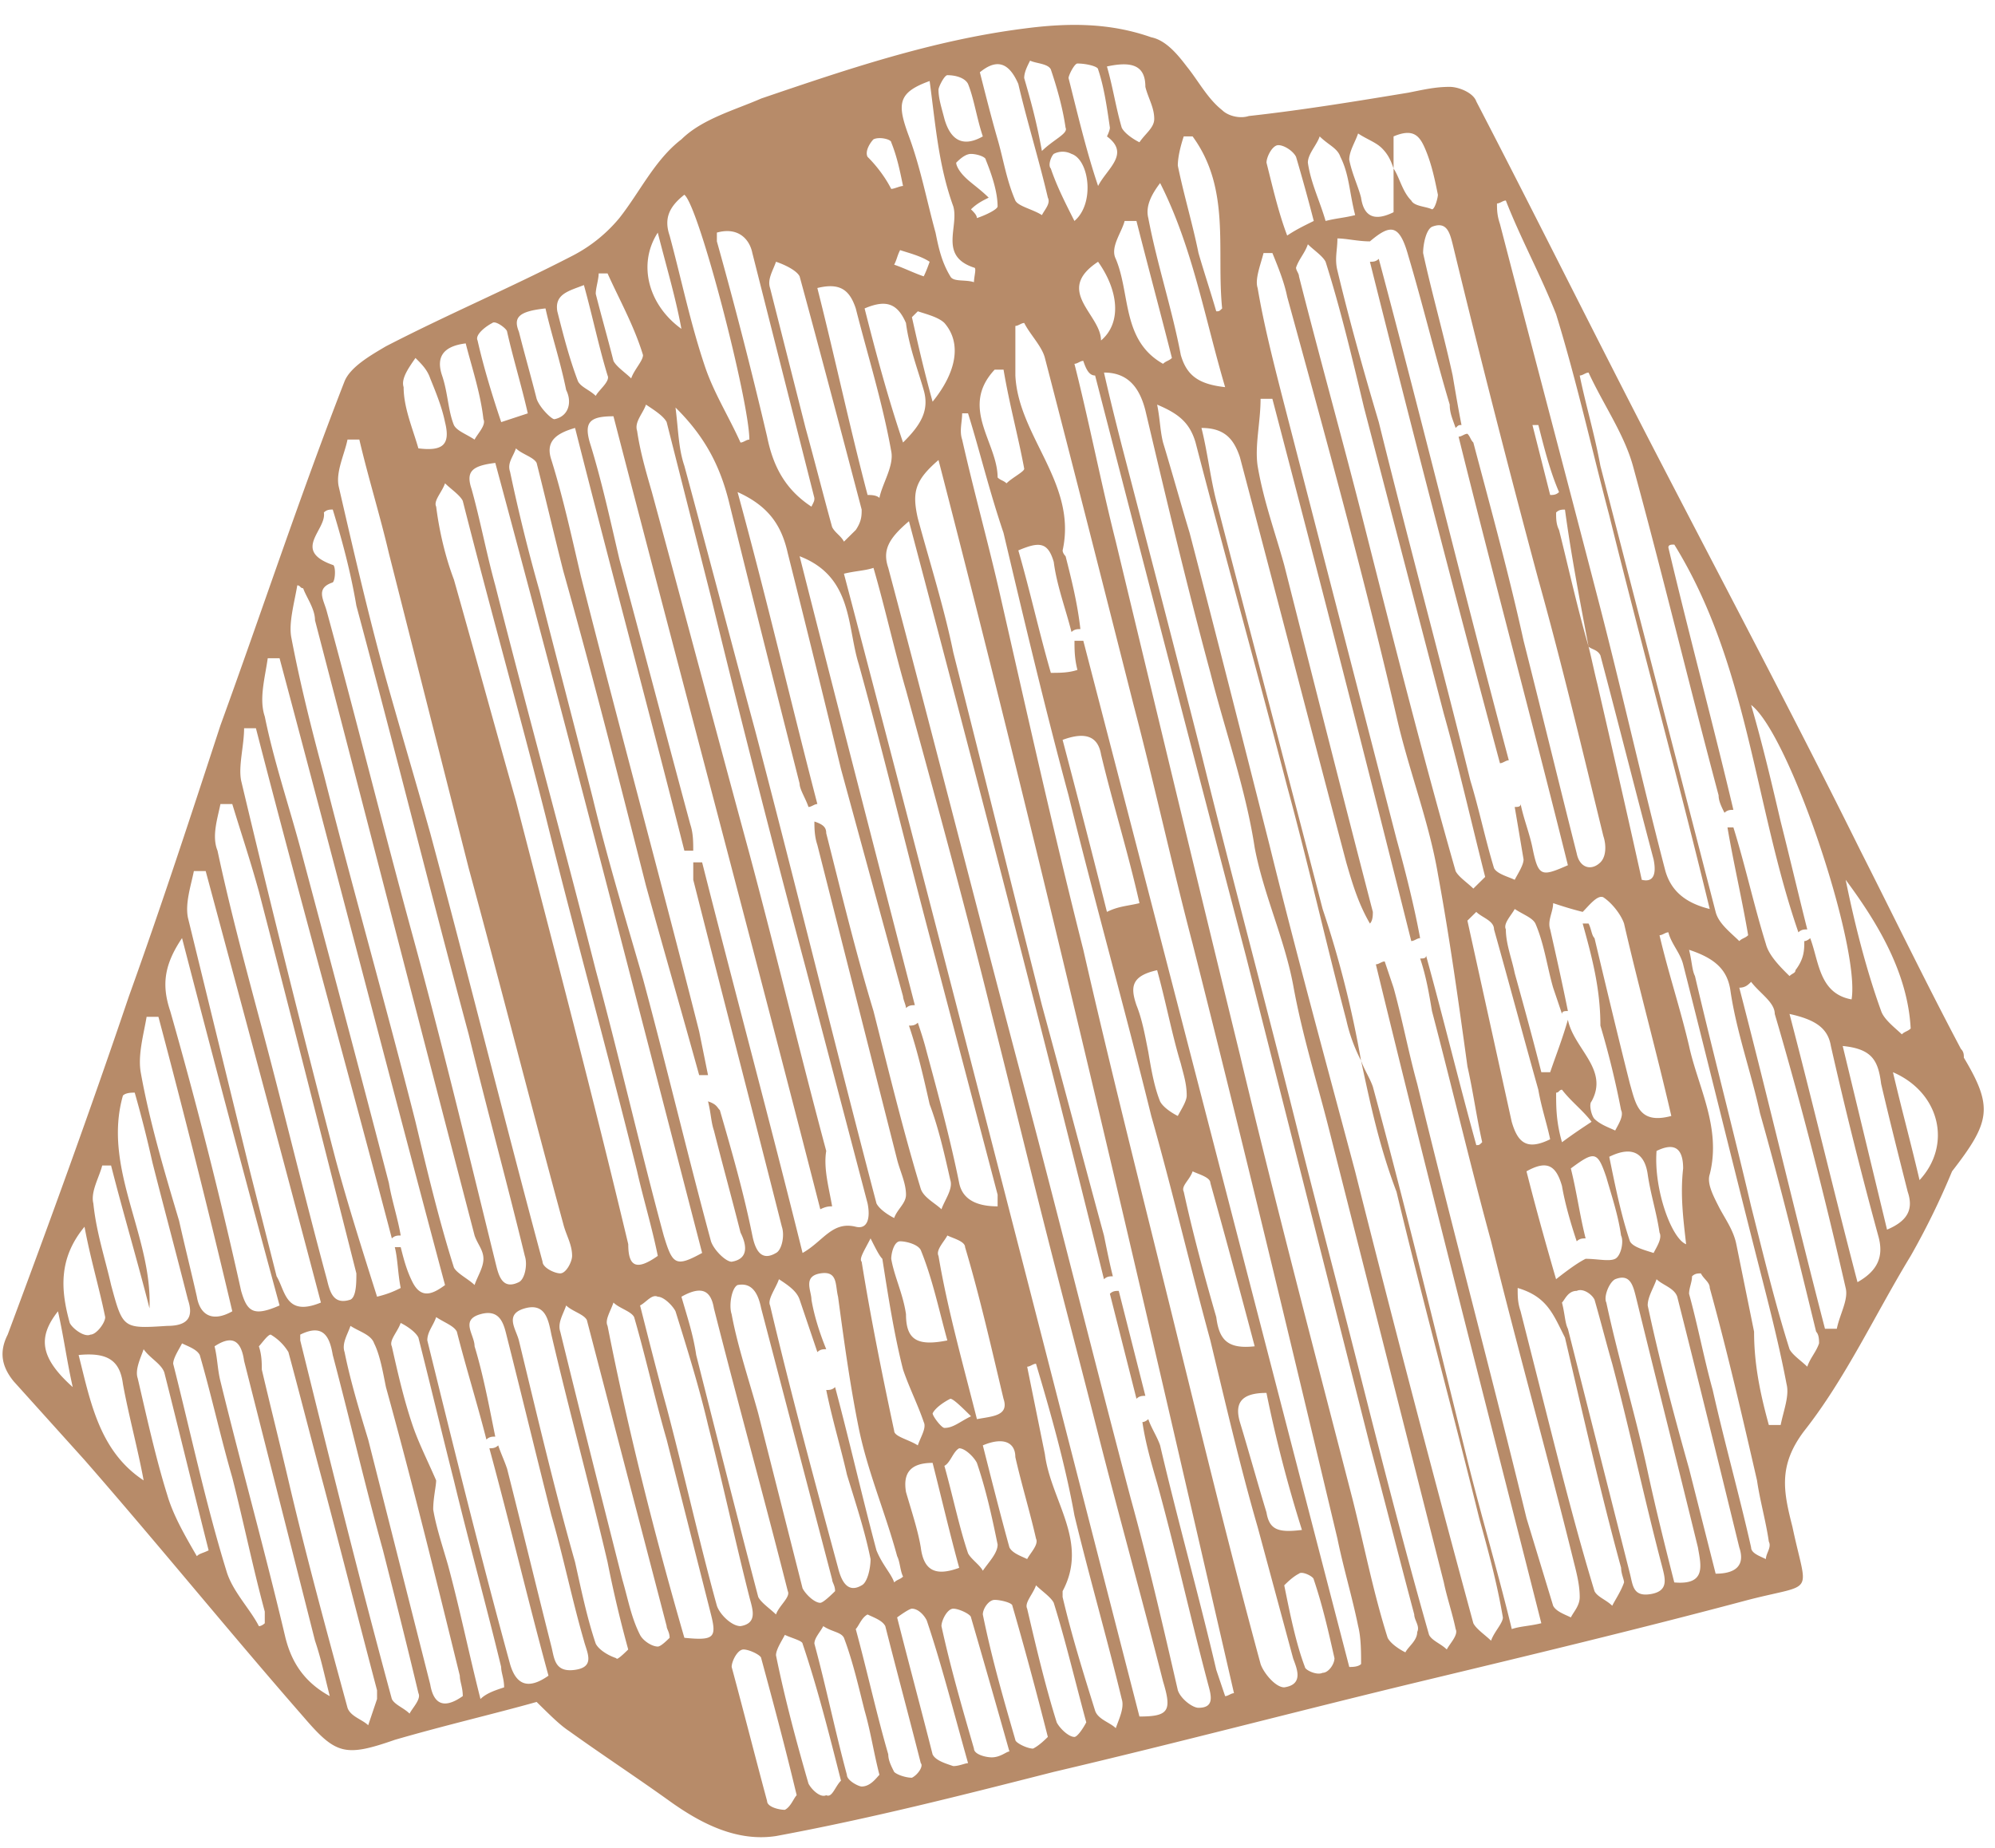<svg xmlns="http://www.w3.org/2000/svg" width="68" height="63" viewBox="0 0 68 63"><g><g><path fill="#b78b69" d="M18.291 58.016c-1.41.398-3.122.795-4.834 1.292-1.712.597-2.015.497-3.123-.795-2.518-2.881-4.935-5.863-7.453-8.745L.464 47.085c-.403-.497-.504-.994-.202-1.59 1.41-3.777 2.82-7.652 4.13-11.528 1.108-3.081 2.115-6.162 3.122-9.242 1.41-3.876 2.72-7.852 4.23-11.727.202-.497.907-.895 1.41-1.193 2.116-1.093 4.23-1.987 6.346-3.08a5.116 5.116 0 0 0 1.611-1.292c.706-.895 1.209-1.988 2.116-2.683.705-.696 1.813-.995 2.719-1.392 2.92-.994 5.842-1.988 8.964-2.385 1.51-.199 2.92-.199 4.33.298.504.1.907.596 1.21.994.402.497.705 1.093 1.208 1.49.202.2.605.299.907.2 1.813-.2 3.626-.497 5.439-.796.503-.099.906-.198 1.41-.198.302 0 .805.198.906.497 2.115 4.074 4.13 8.148 6.245 12.223 2.316 4.472 4.633 8.845 6.849 13.317 1.108 2.186 2.215 4.472 3.424 6.757.1.1.1.2.1.298 1.008 1.69.907 2.187-.402 3.876a25.651 25.651 0 0 1-1.41 2.883c-1.209 1.987-2.216 4.173-3.626 5.962-.907 1.193-.705 2.087-.403 3.28.504 2.385.806 1.888-1.51 2.484-3.727.994-7.454 1.888-11.18 2.783-4.13.994-8.26 2.087-12.49 3.08-3.122.795-6.244 1.59-9.467 2.187-1.31.199-2.518-.397-3.626-1.192-1.108-.796-2.317-1.59-3.425-2.386-.302-.199-.604-.497-1.108-.994zm35.856-35.975c-.302-1.59-.604-3.18-.805-4.67-.101 0-.202 0-.302.1 0 .198 0 .397.1.595.302 1.193.604 2.584 1.007 3.975.101.398.202.895.303 1.292.503 2.187 1.007 4.373 1.51 6.658.403.1.504-.198.403-.695-.604-2.286-1.208-4.67-1.813-6.956-.1-.2-.302-.2-.403-.299zM47.5 5.743c-.1-.298-.202-.497-.403-.696-.201-.198-.504-.297-.806-.497-.1.299-.302.597-.302.895.1.497.302.895.403 1.292.1.696.504.795 1.108.497v-1.49c.201.297.302.794.604 1.092.101.2.504.2.705.299.1 0 .202-.398.202-.497-.101-.497-.202-.994-.403-1.49-.202-.498-.403-.796-1.108-.498v1.093zm-1.108 30.41c.1.298.302.597.403.894 1.108 4.075 2.115 8.249 3.122 12.323.504 2.087 1.108 4.075 1.612 6.162.302-.1.604-.1 1.007-.199-1.914-7.552-3.827-15.006-5.64-22.46.1 0 .201-.099.302-.099l.302.895c.302 1.093.504 2.186.806 3.279 1.208 4.969 2.518 9.84 3.726 14.808l.907 2.981c.1.198.403.298.604.398.1-.2.302-.398.302-.696 0-.398-.1-.795-.201-1.193-.907-3.677-1.914-7.254-2.82-10.932-.705-2.583-1.31-5.167-2.015-7.85-.1-.597-.201-1.193-.403-1.79.101 0 .202 0 .202-.099.604 2.187 1.108 4.274 1.712 6.46.1 0 .1 0 .201-.1-.201-.894-.302-1.689-.503-2.583-.302-2.187-.604-4.373-1.007-6.559-.303-1.789-1.007-3.578-1.41-5.366-1.108-4.77-2.418-9.541-3.727-14.311-.1-.497-.302-.994-.504-1.49h-.302c-.1.397-.302.894-.201 1.192.201 1.192.503 2.385.806 3.577L47.6 28.6c.302 1.094.604 2.286.805 3.38-.1 0-.201.099-.302.099a1664.653 1664.653 0 0 0-4.734-18.485h-.402c0 .796-.202 1.59-.101 2.286.201 1.193.604 2.285.906 3.379 1.007 3.975 2.015 7.95 3.022 11.826 0 .1 0 .298-.1.397-.404-.695-.605-1.391-.807-2.086-1.208-4.572-2.417-9.243-3.625-13.814-.202-.597-.504-.994-1.31-.994.202.795.302 1.69.504 2.485 1.208 4.67 2.417 9.242 3.626 13.913a35.31 35.31 0 0 1 1.309 5.167 5.7 5.7 0 0 1-.504-1.391c-.705-2.683-1.309-5.366-2.014-7.95-1.007-3.876-2.115-7.851-3.122-11.727-.202-.696-.605-.994-1.31-1.292.101.497.101.894.202 1.292.302.994.604 2.087.906 3.08.907 3.479 1.813 7.057 2.72 10.634.906 3.677 1.913 7.354 2.92 11.13a865.228 865.228 0 0 0 4.03 15.404c.1.2.402.398.604.596.1-.297.403-.596.403-.794-.202-1.193-.504-2.286-.806-3.38-.907-3.676-1.914-7.353-2.82-11.13-.605-1.59-.907-3.08-1.209-4.472zm-18.029 4.97c-.1 0-.201 0-.403.099-2.316-9.044-4.733-18.087-7.05-27.032-.806 0-1.007.2-.806.895.403 1.292.705 2.683 1.007 3.975.806 2.981 1.612 6.062 2.418 9.043.1.299.1.597.1.895h-.302c-1.208-4.77-2.518-9.64-3.726-14.41-.705.2-1.008.497-.806 1.093.403 1.292.705 2.683 1.007 3.975 1.31 5.168 2.72 10.335 4.029 15.503l.302 1.49h-.302c-.604-2.185-1.209-4.272-1.813-6.458-.907-3.578-1.813-7.156-2.82-10.733-.302-1.193-.605-2.485-.907-3.678-.1-.198-.503-.298-.705-.496-.1.298-.302.496-.201.795a60.155 60.155 0 0 0 1.007 4.074c.604 2.385 1.209 4.67 1.813 7.056.504 2.087 1.108 4.075 1.712 6.161.806 2.982 1.51 5.963 2.317 8.944.1.299.503.696.705.696.604-.099.503-.596.302-.993-.302-1.193-.604-2.286-.907-3.479-.1-.298-.1-.596-.201-.994.302.1.302.2.403.299.403 1.39.806 2.783 1.108 4.273.1.497.302.894.806.596.2-.1.302-.596.2-.894-1.006-3.975-2.013-7.851-3.02-11.827v-.595h.302c1.107 4.372 2.316 8.844 3.424 13.316.705-.398 1.007-1.093 1.813-.894.403.099.504-.298.403-.795l-2.115-8.05a578.919 578.919 0 0 1-3.223-12.621l-1.511-5.963c-.1-.199-.403-.397-.705-.596-.1.298-.403.596-.302.894.1.696.302 1.392.503 2.087 1.108 4.075 2.216 8.249 3.324 12.323.907 3.38 1.712 6.758 2.619 10.137-.1.596.1 1.292.201 1.888zm2.619-23.355c-.705.596-.907.994-.705 1.59 1.611 6.062 3.122 12.025 4.734 18.087 1.208 4.572 2.316 9.043 3.525 13.615.604 2.186 1.108 4.372 1.611 6.559.101.298.504.597.705.597.605 0 .403-.498.303-.895-.605-2.286-1.108-4.572-1.713-6.758-.201-.695-.402-1.391-.503-2.087.1 0 .201-.1.201-.1.1.3.302.597.403.895.604 2.584 1.31 5.069 1.914 7.652l.302.895c.1 0 .201-.1.302-.1-3.223-14.012-6.446-28.024-10.072-42.037-.806.696-.906 1.093-.705 1.988.403 1.49.907 3.08 1.209 4.571 1.007 3.975 2.014 8.05 3.021 12.025.705 2.584 1.41 5.267 2.115 7.851.101.497.202.994.303 1.391-.101 0-.202 0-.303.1-2.115-8.547-4.33-17.094-6.647-25.84zm3.022 23.354v-.397l-2.116-8.05c-.906-3.379-1.712-6.758-2.618-10.037-.403-1.292-.202-2.982-2.015-3.677 1.31 5.167 2.62 10.235 3.928 15.304-.1 0-.201 0-.302.1 0-.1-.1-.298-.1-.398l-2.116-7.752a799.736 799.736 0 0 0-1.813-7.354c-.201-.894-.604-1.59-1.712-2.087 1.007 3.678 1.813 7.155 2.72 10.634-.101 0-.202.1-.303.1-.1-.3-.302-.597-.302-.796-.805-3.18-1.611-6.36-2.417-9.64-.302-1.192-.806-2.186-1.813-3.18.1.795.1 1.392.302 1.988.806 2.981 1.612 6.062 2.418 9.043 1.41 5.367 2.719 10.733 4.13 16.1.1.199.402.397.603.497.101-.298.403-.497.403-.795 0-.398-.201-.796-.302-1.193l-2.72-10.733c-.1-.298-.1-.596-.1-.795.302.1.403.199.403.398.503 1.987 1.007 4.074 1.611 6.062.504 1.987 1.008 4.074 1.612 6.062.1.298.503.497.705.696.1-.299.403-.696.302-.994-.201-.894-.403-1.789-.705-2.584-.202-.894-.403-1.789-.705-2.683.1 0 .201 0 .302-.1.1.298.201.597.302.994.403 1.49.806 2.981 1.108 4.472.1.497.504.795 1.31.795zm19.438-11.628c-1.208-4.869-2.518-9.738-3.726-14.608.1 0 .201-.099.302-.099.1.099.1.198.201.298.605 2.285 1.209 4.471 1.713 6.758.604 2.385 1.208 4.87 1.812 7.254.101.497.504.597.806.299.202-.2.202-.597.101-.895-.705-2.882-1.41-5.863-2.216-8.745a475.446 475.446 0 0 1-2.92-11.43c-.101-.397-.202-.794-.706-.595-.201.1-.302.596-.302.895.302 1.39.705 2.782 1.007 4.173.101.596.202 1.193.302 1.69-.1 0-.1 0-.201.099-.1-.298-.201-.497-.201-.795-.504-1.69-.907-3.379-1.41-5.069-.303-1.093-.605-1.093-1.31-.496-.403 0-.806-.1-1.108-.1 0 .398-.1.696 0 1.093.403 1.69.907 3.479 1.41 5.168 1.008 4.075 2.115 8.15 3.123 12.224.302.993.503 1.987.805 2.98.101.2.504.299.705.398.101-.198.302-.497.302-.695-.1-.596-.2-1.193-.302-1.788.101 0 .202 0 .202-.1.1.497.302.994.403 1.49.201.994.302.994 1.208.596zM37.63 12.7c.202.894.403 1.69.605 2.485.906 3.477 1.813 6.956 2.72 10.533 1.107 4.473 2.316 8.944 3.424 13.416.604 2.386 1.208 4.671 1.813 7.056.805 3.18 1.611 6.361 2.518 9.54.1.2.402.3.604.498.1-.199.403-.497.302-.696-.1-.497-.302-1.093-.403-1.59l-3.928-15.503c-.403-1.59-.906-3.18-1.209-4.87-.302-1.59-1.007-3.08-1.309-4.67-.302-1.988-1.007-3.976-1.51-5.963-.806-2.982-1.512-5.963-2.216-8.944-.202-.795-.605-1.292-1.41-1.292zm-1.007 9.143h.302c3.022 11.627 6.044 23.354 9.065 34.981.1 0 .302 0 .403-.1 0-.397 0-.894-.1-1.292-.202-.993-.504-1.987-.706-2.98-1.611-6.759-3.223-13.516-4.935-20.274-.705-2.684-1.31-5.466-2.014-8.149-1.008-3.975-2.015-7.95-3.022-11.826-.1-.398-.504-.795-.705-1.193-.1 0-.201.1-.302.1v1.69c.1 2.086 2.115 3.676 1.611 5.962 0 .1.101.199.101.199.201.795.403 1.59.504 2.484-.101 0-.202 0-.303.1-.2-.796-.503-1.59-.604-2.386-.201-.695-.503-.695-1.208-.397.402 1.391.705 2.782 1.108 4.174.302 0 .604 0 .906-.1-.1-.397-.1-.695-.1-.993zM13.658 42.116c-.1 0-.201 0-.302.099-1.51-5.764-3.122-11.528-4.633-17.391H8.32c0 .596-.201 1.292-.1 1.789a604.78 604.78 0 0 0 3.222 12.919c.403 1.49.907 3.08 1.41 4.67.403-.099.605-.198.806-.297-.1-.497-.1-.994-.201-1.391h.201c.1.397.202.795.403 1.192.302.596.705.397 1.108.1-1.914-7.156-3.727-14.212-5.64-21.367h-.403c-.1.696-.302 1.391-.1 1.988.301 1.49.805 2.98 1.208 4.472 1.007 3.776 2.014 7.552 3.021 11.428.101.596.302 1.193.403 1.79zm25.18 16.397c1.007 0 1.108-.198.806-1.192-.705-2.783-1.511-5.665-2.216-8.448-.604-2.385-1.209-4.67-1.813-7.055-.604-2.385-1.209-4.87-1.813-7.255-.906-3.677-1.914-7.354-2.92-11.03-.404-1.392-.706-2.784-1.109-4.175-.302.1-.604.1-1.007.199 3.425 13.018 6.748 26.037 10.072 38.956zM61.5 32.08c.1 0 .201-.1.201-.1.302.795.302 1.888 1.41 2.088.303-1.79-2.115-9.044-3.424-10.038.403 1.391.705 2.683 1.007 3.975.302 1.192.605 2.484.907 3.677-.101 0-.202 0-.302.1-1.511-4.373-1.713-9.143-4.23-13.218-.102 0-.202 0-.202.1.705 2.98 1.51 5.962 2.216 8.943-.101 0-.202 0-.303.1-.1-.198-.201-.398-.201-.596-1.007-3.777-1.914-7.554-2.92-11.23-.303-1.093-1.008-2.087-1.512-3.18-.1 0-.201.1-.302.1.202.993.504 1.987.705 3.08l3.928 15.205c.101.397.504.696.806.994.1-.1.202-.1.302-.2-.201-1.192-.503-2.483-.705-3.676h.202c.403 1.291.705 2.683 1.108 3.975.1.397.503.795.805 1.093.101-.099.202-.099.202-.199.302-.397.302-.695.302-.993zM32.996 14.09h-.201c0 .298-.1.596 0 .894.403 1.79.906 3.578 1.31 5.367.906 3.975 1.812 8.05 2.82 12.025.906 3.975 1.913 7.95 2.92 12.025 1.007 4.074 2.015 8.248 3.123 12.323.1.298.503.795.805.795.705-.1.403-.696.302-.994l-1.208-4.472c-.604-2.087-1.108-4.273-1.612-6.36-.705-2.584-1.309-5.168-2.014-7.653-.907-3.677-1.914-7.254-2.82-10.931-.806-2.982-1.511-5.963-2.216-8.945-.504-1.49-.806-2.782-1.209-4.074zm3.928-1.789c-.1 0-.201.1-.302.1.504 1.987.907 4.074 1.41 6.062 1.41 5.863 2.82 11.727 4.23 17.49 1.21 5.069 2.518 10.038 3.828 15.106.403 1.59.705 3.18 1.208 4.77.101.2.403.398.605.497.1-.199.403-.398.403-.695.1-.2-.101-.398-.101-.597-.504-1.888-1.007-3.876-1.51-5.764l-4.231-16.696A5538.68 5538.68 0 0 1 37.327 12.8c-.201 0-.302-.199-.403-.497zm-24.676 2.683h-.403c-.1.497-.403 1.094-.302 1.59.504 2.187 1.007 4.374 1.612 6.56.503 1.788 1.007 3.478 1.51 5.267 1.31 4.87 2.518 9.739 3.828 14.608 0 .199.403.398.604.398.201 0 .403-.398.403-.596 0-.398-.202-.696-.302-1.094-1.108-4.074-2.115-8.049-3.223-12.124l-2.72-10.733c-.302-1.292-.705-2.584-1.007-3.876zm4.633.796c-.806.099-1.007.298-.806.894.303 1.093.504 2.186.806 3.28 1.108 4.372 2.317 8.745 3.425 13.117.805 2.981 1.51 6.062 2.316 9.044.302.994.403 1.093 1.31.596-2.317-8.944-4.634-17.987-7.05-26.932zm5.54 27.03c-.202-.993-.504-1.987-.705-2.882-1.007-4.074-2.115-8.05-3.123-12.124-.906-3.577-1.913-7.155-2.82-10.732-.1-.2-.403-.398-.604-.597-.1.298-.403.597-.302.795.1.795.302 1.69.604 2.485.705 2.484 1.41 5.068 2.115 7.552 1.31 5.069 2.619 10.038 3.828 15.106 0 .795.302.895 1.007.398zm-11.08-25.44c-.1 0-.2 0-.302.1.101.595-1.107 1.29.303 1.788.1 0 .1.497 0 .596-.605.199-.303.597-.202.994 1.007 3.677 1.914 7.354 2.921 11.03 1.007 3.678 1.914 7.455 2.82 11.131.1.398.202.994.806.696.201-.1.302-.596.201-.894-.604-2.485-1.309-5.069-1.913-7.553-1.31-4.87-2.518-9.74-3.828-14.61-.201-1.191-.503-2.285-.805-3.279zm5.54 31.602c-.1 0-.201 0-.302.1-.302-1.193-.705-2.485-1.007-3.678-.1-.198-.403-.298-.705-.496-.1.298-.302.496-.302.794.906 3.677 1.813 7.354 2.82 11.032.201.695.604.894 1.31.397-.706-2.584-1.31-5.168-2.015-7.752.1 0 .201 0 .302-.099.1.298.201.497.302.795.504 1.988 1.007 4.075 1.51 6.062.102.398.102.895.807.795.705-.099.403-.596.302-.994-.403-1.391-.705-2.882-1.108-4.273-.504-1.987-1.007-4.074-1.511-6.062-.1-.397-.201-.994-.906-.795-.705.198-.202.696-.202 1.094.302.993.504 2.086.705 3.08zm-6.547-28.919c-.1 0-.1-.1-.201-.1-.1.597-.302 1.292-.201 1.79.302 1.589.705 3.18 1.107 4.67 1.008 3.975 2.116 7.85 3.123 11.826.403 1.69.806 3.38 1.31 4.969.1.199.503.397.704.596.1-.298.302-.596.302-.894 0-.298-.201-.497-.302-.795-1.813-6.957-3.626-14.013-5.439-20.97 0-.397-.302-.794-.403-1.092zM51.327 6.836c-.1 0-.201.1-.302.1 0 .199 0 .397.1.695 1.109 4.274 2.217 8.448 3.325 12.72.805 3.081 1.51 6.262 2.316 9.343.201.695.705 1.093 1.51 1.292-1.107-4.572-2.316-8.945-3.424-13.417-.604-2.285-1.108-4.571-1.812-6.857-.504-1.292-1.21-2.584-1.713-3.876zm-.705 23.056c-.503-1.987-.906-3.776-1.41-5.565l-2.72-10.434c-.402-1.69-.805-3.38-1.309-4.97-.1-.199-.403-.397-.604-.596-.1.299-.302.497-.403.795 0 .1.1.199.1.298.706 2.783 1.512 5.665 2.217 8.448 1.007 3.975 2.014 7.95 3.122 11.826.1.198.403.397.604.596l.403-.398zm3.324 1.59h.201c.101.2.101.398.202.497.403 1.69.806 3.38 1.208 4.97.202.695.303 1.39 1.41 1.092-.503-2.186-1.107-4.372-1.611-6.559-.1-.298-.403-.695-.705-.894-.201-.1-.504.298-.705.497-.403-.1-.705-.199-1.007-.298 0 .298-.202.596-.101.894.202.894.403 1.789.604 2.783-.1 0-.201 0-.201.1-.1-.3-.201-.597-.302-.895-.202-.696-.302-1.49-.605-2.187-.1-.198-.402-.298-.705-.496-.1.198-.402.496-.302.695 0 .497.202.994.302 1.491.303 1.093.605 2.186.907 3.378h.302c.202-.595.403-1.092.604-1.788.202.993 1.41 1.69.806 2.782-.1.1 0 .497.1.597.202.199.504.298.706.397.1-.198.302-.497.201-.695a30.015 30.015 0 0 0-.705-2.882c0-1.292-.302-2.386-.604-3.479zm-23.468 22.46c.101-.1.202-.1.303-.199-.101-.199-.101-.497-.202-.696-.403-1.49-1.007-2.881-1.31-4.372-.301-1.49-.503-2.982-.704-4.472-.101-.398 0-.894-.605-.795-.604.1-.302.596-.302.894.101.597.302 1.193.504 1.69-.1 0-.202 0-.302.099l-.605-1.789c-.1-.298-.403-.497-.705-.696-.1.299-.403.696-.302.895.705 2.981 1.511 5.963 2.317 8.944.1.398.302.895.805.596.202-.099.303-.596.303-.894-.202-.994-.504-1.888-.806-2.882-.202-.895-.504-1.889-.705-2.882.1 0 .201 0 .302-.1.504 1.889.906 3.678 1.41 5.566.201.497.504.795.604 1.093zM7.918 27.408h-.404c-.1.497-.302 1.093-.1 1.59.402 1.888.906 3.776 1.41 5.664.805 2.982 1.51 5.964 2.316 8.944.1.398.202.895.806.696.201-.1.201-.596.201-.894-1.108-4.373-2.215-8.746-3.323-13.019-.303-1.093-.605-1.987-.907-2.981zm3.02 16.994c-1.309-4.97-2.618-9.839-3.927-14.708h-.403c-.1.497-.302 1.093-.202 1.59l2.115 8.645.907 3.578c.302.497.302 1.392 1.51.895zm46.634-12.025c.1.397.1.695.201.894.605 2.584 1.31 5.267 1.914 7.851.403 1.59.806 3.28 1.31 4.87.1.198.402.398.604.596.1-.298.302-.497.402-.795 0-.1 0-.298-.1-.398-.605-2.484-1.209-4.969-1.914-7.453-.302-1.392-.806-2.783-1.007-4.174-.1-.696-.504-1.093-1.41-1.391zM8.824 45.893c.1.297.1.595.1.794.303 1.292.605 2.485.907 3.777.604 2.583 1.31 5.168 2.014 7.751.101.298.504.398.705.596l.302-.894v-.298c-.604-2.286-1.208-4.67-1.813-6.956-.402-1.491-.805-3.081-1.208-4.572a1.728 1.728 0 0 0-.604-.596c-.101 0-.303.298-.403.398zm1.41-.398v.198c1.007 4.075 2.014 8.15 3.122 12.224.1.199.403.298.604.497.101-.198.403-.497.302-.696-.402-1.689-.805-3.279-1.208-4.87-.605-2.185-1.108-4.372-1.712-6.658-.101-.596-.303-1.093-1.108-.695zm5.54 12.323c0-.298-.101-.497-.101-.696-.806-3.28-1.612-6.559-2.518-9.838-.101-.497-.202-1.094-.403-1.491-.101-.298-.504-.398-.806-.596-.1.298-.302.596-.201.894.201.994.503 1.988.805 2.982l2.115 8.347c.101.596.403.895 1.108.398zM4.593 37.246c-.101 0-.303 0-.403.1-.706 2.485 1.007 4.77.906 7.254-.403-1.59-.906-3.28-1.31-4.87h-.302c-.1.398-.402.896-.302 1.293.101.994.403 1.888.605 2.782.403 1.49.403 1.49 1.913 1.392.705 0 .907-.298.705-.895-.402-1.59-.805-3.08-1.208-4.67a41.301 41.301 0 0 0-.605-2.386zm12.59 20.274c0-.298-.101-.497-.101-.696-.504-2.087-1.108-4.273-1.612-6.36-.403-1.59-.806-3.28-1.209-4.87-.1-.199-.402-.397-.604-.497-.1.298-.403.596-.302.796.201.894.403 1.788.705 2.683.201.596.504 1.192.806 1.888 0 .199-.1.596-.1.993.1.597.301 1.193.503 1.889.403 1.49.705 2.981 1.108 4.571.201-.199.503-.298.805-.397zm4.23-1.292a41.557 41.557 0 0 1-.705-2.982c-.605-2.584-1.31-5.167-1.914-7.751-.1-.497-.202-1.093-.907-.895-.705.2-.302.696-.201 1.093.604 2.485 1.209 5.069 1.914 7.553.201.895.403 1.889.705 2.783.1.199.403.397.705.497 0 .1.302-.199.403-.298zM6.204 31.979c-.603.895-.704 1.59-.402 2.485.907 3.18 1.712 6.36 2.417 9.54.202.696.403.895 1.31.497a1096.873 1096.873 0 0 1-3.324-12.522zm16.62 23.851c0-.198-.101-.298-.101-.398l-2.72-10.434c-.1-.199-.503-.298-.705-.497-.1.298-.302.596-.201.894.705 2.883 1.41 5.665 2.115 8.448.202.695.302 1.292.604 1.888.101.198.403.397.605.397.1 0 .302-.199.403-.298zm.503 0c1.007.1 1.108 0 .907-.795l-1.511-5.962c-.403-1.392-.705-2.783-1.108-4.174-.1-.2-.504-.299-.705-.497-.1.298-.302.596-.201.795.705 3.577 1.611 7.155 2.618 10.633zm-1.51-11.329c.302 1.192.604 2.385.906 3.478.604 2.286 1.108 4.572 1.712 6.758.1.298.504.695.806.695.604-.099.403-.595.302-.993-.503-1.988-.906-3.876-1.41-5.863-.302-1.292-.705-2.584-1.108-3.876-.1-.199-.403-.497-.604-.497-.202-.1-.403.199-.604.298zM7.313 45.893c.1.397.1.794.201 1.192.705 2.882 1.511 5.764 2.216 8.745.202.795.604 1.49 1.51 1.988-.2-.795-.301-1.292-.503-1.889L8.32 46.39c-.1-.696-.403-.894-1.007-.496zm15.914-1.69c.2.696.402 1.292.503 1.987.705 2.783 1.41 5.566 2.115 8.249.101.198.403.398.605.596.1-.298.503-.596.402-.795-.805-3.18-1.712-6.46-2.518-9.64-.1-.596-.402-.795-1.107-.397zm36.46-10.733c-.1.1-.201.199-.403.199 1.007 3.875 1.914 7.751 2.921 11.627h.403c.1-.497.403-.994.302-1.391-.705-3.081-1.51-6.261-2.417-9.342 0-.397-.504-.696-.806-1.093zM28.464 54.24c0-.199-.1-.298-.1-.397L25.945 44.6c-.1-.497-.302-.894-.806-.795-.201.1-.302.696-.201.994.201 1.094.604 2.286.906 3.38l1.511 5.962c.1.199.403.496.604.496.101 0 .403-.297.504-.397zM51.73 43.905c0 .298 0 .497.1.795l.907 3.578c.504 1.987 1.007 3.974 1.612 5.962.1.199.403.298.604.497.1-.2.302-.497.403-.795 0-.1-.1-.298-.1-.497-.706-2.584-1.31-5.267-1.914-7.85-.403-.796-.605-1.392-1.612-1.69zm1.51.497c.102.397.102.695.202.894l2.115 8.348c.101.397.101.795.706.696.604-.1.503-.497.402-.895-.604-2.286-1.108-4.671-1.712-6.957-.201-.695-.403-1.49-.604-2.186-.1-.199-.403-.397-.605-.298-.302 0-.402.298-.503.398zm5.238 9.242c.705 0 1.008-.298.806-.895-.705-2.881-1.41-5.764-2.115-8.546-.1-.298-.504-.398-.705-.597-.1.299-.302.597-.302.895.403 1.889.906 3.777 1.41 5.565l.906 3.578zm-1.41.298c1.108.1.907-.596.806-1.193-.705-2.881-1.41-5.664-2.115-8.546-.1-.398-.202-.795-.705-.597-.202.1-.403.597-.302.796.403 1.888 1.007 3.876 1.41 5.764.302 1.39.604 2.583.906 3.776zm3.223-5.366h.403c.1-.497.302-.994.202-1.392-.303-1.59-.705-3.08-1.108-4.67-.806-3.18-1.612-6.46-2.418-9.64-.1-.398-.403-.696-.503-1.093-.1 0-.202.099-.302.099.302 1.292.705 2.484 1.007 3.776.302 1.391 1.108 2.783.705 4.373-.1.298.1.696.302 1.093.201.398.504.795.604 1.292l.605 2.981c0 1.093.201 2.087.503 3.18zM5.4 34.662h-.403c-.1.597-.302 1.293-.201 1.888.302 1.69.806 3.38 1.31 5.07.2.894.402 1.689.604 2.583.1.596.503.894 1.208.497A365.474 365.474 0 0 0 5.4 34.662zM29.37 17.37s0-.1 0 0c-.705-2.683-1.41-5.366-2.115-7.95-.1-.199-.503-.397-.805-.497-.101.298-.303.597-.202.895l1.209 4.77c.302 1.093.604 2.285.906 3.379.1.198.302.298.403.497l.403-.398c.201-.298.201-.497.201-.696zm-1.712-.1c.1-.197.1-.197.1-.297l-2.114-8.347c-.101-.498-.504-.895-1.209-.697v.299a161.546 161.546 0 0 1 1.712 6.658c.202.994.605 1.79 1.511 2.385zM8.824 55.433c.1 0 .201-.099.201-.099v-.398c-.403-1.49-.705-2.98-1.108-4.57-.403-1.392-.705-2.783-1.108-4.175-.1-.198-.403-.297-.604-.397-.1.199-.302.497-.302.695.604 2.385 1.108 4.77 1.813 7.056.201.696.805 1.293 1.108 1.888zm52.172-20.869c.806 3.08 1.511 6.063 2.317 9.143.705-.397.906-.894.705-1.59a151.409 151.409 0 0 1-1.612-6.46c-.1-.596-.503-.894-1.41-1.093zM35.313 46.488c-.1 0-.202.1-.302.1l.604 2.981c.202 1.59 1.51 2.982.604 4.671v.199c.302 1.292.705 2.584 1.108 3.876.101.298.504.397.705.596.101-.298.302-.696.202-.994-.504-2.087-1.108-4.174-1.612-6.26-.302-1.69-.805-3.479-1.31-5.169zM25.24 15.085c.1 0 .201-.1.302-.1 0-1.291-1.712-7.95-2.216-8.347-.503.397-.705.795-.503 1.39.403 1.492.705 2.982 1.208 4.473.302.894.806 1.69 1.209 2.584zm25.08 16l-.303.298 1.51 6.857c.202.696.504.994 1.31.596-.1-.496-.302-1.093-.403-1.689-.503-1.789-1.007-3.677-1.51-5.466 0-.298-.404-.397-.605-.596zm3.726 11.13c-.101 0-.202 0-.303.1-.2-.597-.402-1.292-.503-1.889-.201-.695-.504-.894-1.209-.497.302 1.193.605 2.286 1.008 3.677.503-.397.805-.596 1.007-.695.403 0 .805.1 1.007 0 .201-.1.302-.597.201-.795-.1-.696-.302-1.292-.503-1.988-.302-.894-.403-.894-1.209-.298.201.796.302 1.59.504 2.385zM29.572 16.873c.1 0 .302 0 .403.1.1-.497.503-1.093.403-1.59-.303-1.69-.806-3.28-1.209-4.87-.201-.596-.504-.894-1.31-.695.605 2.385 1.109 4.77 1.713 7.055zm28.403 26.535c-.101 0-.202 0-.302.1 0 .198-.101.397-.101.595.302 1.094.503 2.187.806 3.28.402 1.789.906 3.578 1.309 5.366 0 .2.302.298.504.398 0-.198.201-.398.1-.596-.1-.696-.302-1.392-.403-2.087-.503-2.186-1.007-4.373-1.611-6.56 0-.198-.202-.298-.302-.496zM41.759 13.197c-.705-2.385-1.108-4.77-2.216-6.957-.302.398-.503.795-.403 1.193.302 1.59.806 3.08 1.108 4.67.202.696.604.994 1.51 1.094zm-8.46 35.18c.503-.1 1.107-.1.906-.696-.403-1.689-.806-3.478-1.31-5.167 0-.2-.402-.299-.604-.398-.1.198-.403.497-.302.696.302 1.788.806 3.578 1.31 5.564zm9.467-2.484a425.688 425.688 0 0 0-1.51-5.566c0-.199-.404-.298-.605-.398-.1.3-.403.497-.302.697.302 1.39.705 2.881 1.108 4.273.1.794.403 1.093 1.31.994zM6.709 53.047c.1-.098.201-.098.402-.198-.503-1.988-1.007-4.075-1.51-6.062-.101-.299-.504-.497-.705-.795-.101.298-.303.695-.202.993.302 1.293.604 2.684 1.007 3.976.202.695.605 1.39 1.008 2.086zm32.13-22.26c-.404-1.789-.907-3.38-1.31-5.069-.101-.596-.504-.795-1.31-.497a495.196 495.196 0 0 1 1.511 5.864c.403-.199.705-.199 1.108-.298zm-9.166 11.428c-.202.398-.403.696-.303.795.303 1.889.705 3.876 1.108 5.764 0 .2.504.299.806.497.1-.298.302-.596.202-.795-.202-.596-.504-1.192-.705-1.789-.303-1.192-.504-2.484-.706-3.776-.1-.1-.201-.298-.402-.696zm33.136-6.559l1.511 6.26c.705-.297.907-.694.705-1.29-.302-1.193-.604-2.386-.906-3.678-.101-.795-.303-1.193-1.31-1.292zM28.665 60.7c-.403-1.59-.805-3.18-1.309-4.67 0-.1-.403-.2-.604-.3-.101.2-.302.498-.302.696.302 1.491.705 2.982 1.107 4.373.101.199.403.497.605.397.201.1.302-.297.503-.496zm-1.51.496c-.403-1.689-.806-3.18-1.209-4.67 0-.1-.403-.298-.604-.298-.202 0-.403.397-.403.596.403 1.49.806 3.08 1.208 4.572 0 .198.403.298.605.298.201-.1.302-.398.403-.498zm4.532-58.434c-1.108.397-1.108.795-.705 1.888.403 1.093.604 2.186.906 3.28.101.496.202.993.504 1.49.1.199.504.1.806.199 0-.199.1-.497 0-.497-1.209-.398-.504-1.39-.705-2.087-.504-1.391-.605-2.782-.806-4.273zm1.31 57.341c-.504-1.788-.907-3.378-1.41-4.869-.101-.2-.303-.397-.504-.397-.101 0-.504.298-.504.298.403 1.59.806 3.08 1.209 4.67.1.2.403.298.705.398.201 0 .403-.1.503-.1zm-3.828-4.57c.403 1.49.705 2.88 1.108 4.272 0 .2.1.398.201.597.101.1.403.198.605.198.201-.099.402-.397.302-.497-.403-1.59-.806-3.08-1.209-4.67-.1-.199-.403-.298-.604-.398-.202.1-.302.397-.403.497zm.806 4.968c-.202-.795-.302-1.49-.504-2.186-.201-.795-.403-1.69-.705-2.485-.1-.198-.403-.198-.705-.398-.1.2-.302.398-.302.597.403 1.49.705 2.981 1.108 4.472 0 .199.403.398.503.398.303 0 .504-.299.605-.398zm3.424-58.037c.202.795.403 1.59.605 2.286.201.695.302 1.39.604 2.086.1.2.604.299.906.497.101-.198.303-.397.202-.596-.302-1.292-.705-2.584-1.007-3.876-.303-.696-.705-.894-1.31-.397zm1.007 57.242a592.81 592.81 0 0 0-1.309-4.571c0-.1-.403-.298-.604-.298-.202 0-.403.397-.403.595.302 1.392.705 2.783 1.108 4.175 0 .198.403.298.604.298.302 0 .504-.2.604-.2zm1.31-.497c-.403-1.59-.806-3.08-1.209-4.472 0-.1-.403-.2-.604-.2-.202 0-.403.3-.403.498.302 1.49.705 2.882 1.108 4.273 0 .1.403.299.604.299.202-.1.403-.299.504-.398zm1.31-.497c-.404-1.49-.706-2.783-1.109-4.075-.1-.198-.403-.397-.604-.596-.1.299-.403.596-.302.796.302 1.291.604 2.583 1.007 3.875.1.199.403.497.604.497.1 0 .302-.298.403-.497zM29.47 10.514c.403 1.59.806 3.08 1.31 4.57.604-.596.906-1.092.704-1.788-.2-.696-.503-1.49-.604-2.286-.302-.696-.705-.795-1.41-.496zm9.971 22.558c-.906.2-.906.597-.705 1.193.202.497.303 1.093.403 1.59.1.596.202 1.192.403 1.69.1.198.403.397.604.496.101-.198.303-.497.303-.695 0-.398-.101-.696-.202-1.093-.302-.994-.504-2.088-.806-3.18zm3.727 14.41c-.806 0-1.108.299-.906.994.302.994.604 2.087.906 3.08.1.597.403.696 1.209.597a45.6 45.6 0 0 1-1.209-4.67zm-3.525-35.08c.1-.1.201-.1.302-.2-.403-1.59-.806-3.08-1.209-4.67h-.403c-.1.397-.503.894-.302 1.292.504 1.193.202 2.782 1.612 3.578zM40.65 4.65h-.302c-.1.298-.202.696-.202.994.202.994.504 1.987.705 2.982.202.695.403 1.29.605 1.986.1 0 .1 0 .201-.098-.201-1.988.302-4.075-1.007-5.864zM2.68 46.19c.403 1.59.705 3.28 2.216 4.274-.202-1.094-.504-2.186-.705-3.28-.101-.794-.504-1.093-1.511-.994zm29.51 3.777c.303 1.093.504 2.087.806 2.982.101.198.403.397.504.595.201-.298.504-.595.504-.894-.202-.994-.403-1.888-.706-2.782-.1-.2-.402-.498-.604-.498-.201.1-.302.498-.503.597zm32.634-14.708c.1-.1.201-.1.302-.199-.101-1.888-1.108-3.578-2.216-5.069.302 1.491.705 3.081 1.209 4.473.1.298.503.596.705.795zM33.5 49.27c.302 1.193.604 2.385.906 3.478.101.2.403.298.605.398.1-.198.403-.497.302-.696-.202-.894-.504-1.888-.705-2.782 0-.497-.403-.696-1.108-.398zm-1.712.597c-.806 0-1.007.397-.907.993.202.696.403 1.292.504 1.888.1.795.503.994 1.31.696-.303-1.093-.605-2.385-.907-3.577zM18.593 10.514c-.906.098-1.108.298-.906.795.201.794.403 1.49.604 2.285.101.299.504.696.605.696.503-.1.604-.596.402-.994-.201-.994-.503-1.888-.705-2.782zm13.698 35.18c-.302-1.094-.503-2.088-.906-3.081-.1-.199-.504-.299-.705-.299-.202 0-.302.398-.302.597.1.596.403 1.192.503 1.888 0 .894.403 1.094 1.41.894zm22.561-6.261c.202.993.403 1.987.705 2.881.101.2.504.299.806.398.1-.198.302-.497.202-.695-.101-.696-.302-1.292-.403-1.988-.1-.695-.504-.994-1.31-.596zM19.902 9.718c-.503.199-1.006.299-.906.894.202.796.403 1.59.705 2.386.101.199.403.298.605.497.1-.199.503-.497.403-.696-.303-.994-.504-1.987-.806-3.08zM37.429 6.34c.302-.597 1.108-1.094.302-1.69 0 0 .1-.199.1-.298-.1-.696-.2-1.391-.402-1.988 0-.1-.403-.199-.705-.199-.1 0-.302.398-.302.497.302 1.193.604 2.485 1.007 3.678zm-3.424 9.937c.1.1.201.1.302.199.201-.199.604-.397.604-.497-.202-1.093-.504-2.186-.705-3.379h-.302c-1.209 1.293.1 2.485.1 3.677zm-16.015-2.186c-.201-.894-.504-1.888-.705-2.782 0-.1-.403-.398-.503-.299-.202.1-.605.398-.504.596.201.895.504 1.889.806 2.783l.906-.298zM2.881 41.818c-.906 1.093-.806 2.186-.503 3.28.1.198.503.496.705.397.201 0 .503-.398.503-.596-.201-.994-.503-1.988-.705-3.081zm12.993-30.112c-.806.1-1.007.497-.806 1.093.202.596.202 1.193.403 1.69.1.198.403.298.705.496.1-.198.403-.497.302-.695-.1-.895-.403-1.789-.604-2.584zm27.9 42.335c.2.994.402 1.988.704 2.783 0 .1.403.298.605.199.201 0 .403-.298.403-.497-.202-.894-.403-1.789-.706-2.683 0-.1-.402-.299-.503-.2-.202.1-.403.299-.504.398zM14.261 15.284c.806.099 1.108-.1.907-.895-.1-.496-.302-.994-.504-1.49-.1-.299-.302-.497-.503-.696-.202.298-.504.696-.403.994 0 .696.302 1.39.503 2.087zM44.78 7.532a65.038 65.038 0 0 0-.604-2.186c-.1-.199-.403-.398-.604-.398-.202 0-.403.398-.403.597.201.795.403 1.689.705 2.484.302-.199.504-.298.906-.497zM64.522 36.55c.302 1.293.604 2.386.906 3.678 1.108-1.193.705-2.982-.906-3.678zM20.709 9.32h-.303c0 .2-.1.498-.1.697.201.795.403 1.49.604 2.285.1.199.403.398.604.597.101-.299.403-.597.403-.796-.302-.994-.806-1.888-1.208-2.782zm14.805-4.173c.403-.397.907-.597.806-.795-.1-.696-.302-1.391-.503-1.988-.101-.199-.504-.199-.706-.297-.1.198-.201.397-.201.595.201.696.403 1.392.604 2.485zm10.677 2.186c-.202-.795-.202-1.391-.504-1.987-.1-.299-.403-.398-.705-.696-.1.298-.403.596-.403.895.1.695.403 1.291.604 1.987.403-.1.605-.1 1.008-.199zm-14.403 6.36c.805-.993 1.007-1.987.403-2.683-.202-.198-.605-.298-.907-.398l-.201.2c.201.894.402 1.788.705 2.882zM37.73 2.266c.202.696.302 1.391.504 2.087.1.198.403.398.604.497.202-.299.504-.497.504-.795 0-.398-.202-.696-.302-1.093 0-.696-.403-.894-1.31-.696zM33.5 4.65c-.202-.596-.302-1.292-.504-1.789-.1-.199-.403-.298-.705-.298-.1 0-.302.398-.302.497 0 .298.1.596.202.994.201.696.604.993 1.309.596zm4.029 6.956c.705-.596.604-1.69-.101-2.683-1.51.994.1 1.789.1 2.683zm-.907-4.074c.705-.596.504-2.087-.1-2.286a.652.652 0 0 0-.605 0c-.1.1-.201.398-.1.497.2.597.503 1.193.805 1.789zm20.85 34.882c-.102-.894-.202-1.69-.102-2.584 0-.696-.302-.894-.906-.596-.1 1.292.503 2.981 1.007 3.18zM22.42 7.93c-.705 1.094-.302 2.485.806 3.28-.202-1.093-.504-2.087-.806-3.28zm10.676-.794c.1.099.201.198.201.298.303-.1.706-.298.706-.398 0-.497-.202-1.093-.403-1.59 0-.1-.303-.199-.504-.199s-.403.199-.504.299c0 .099.101.298.303.496.201.2.503.398.805.696-.201.099-.403.199-.604.398zm-2.72-.696c.101 0 .303-.1.404-.1-.101-.496-.202-.993-.403-1.49 0-.1-.403-.2-.605-.1-.1.1-.302.398-.201.597.302.298.604.695.806 1.093zM2.479 47.284c-.201-.894-.302-1.69-.503-2.584-.705.894-.605 1.59.503 2.584zm50.763-8.348c.403-.298.705-.497 1.007-.696-.302-.397-.705-.696-1.007-1.093-.1 0-.1.1-.201.1 0 .496 0 .993.2 1.689zm-20.144 9.342c-.302-.299-.604-.597-.705-.597-.201.1-.504.298-.604.497 0 .1.302.497.403.497.302 0 .503-.2.906-.397zM30.68 8.526c-.101.198-.101.298-.202.497.303.1.705.298 1.007.397.101-.199.202-.497.202-.497-.302-.199-.705-.297-1.007-.397zm21.755 5.962h-.201l.604 2.385c.1 0 .202 0 .302-.099-.302-.695-.503-1.49-.705-2.286zM38.133 44.004l.907 3.578c-.101 0-.202 0-.303.1l-.906-3.579c.1-.099.201-.099.302-.099zm8.863-35.18c1.511 5.664 2.921 11.428 4.432 17.093-.1 0-.201.1-.302.1a1067.626 1067.626 0 0 1-4.432-17.094c.1 0 .202 0 .302-.1z"/></g></g></svg>